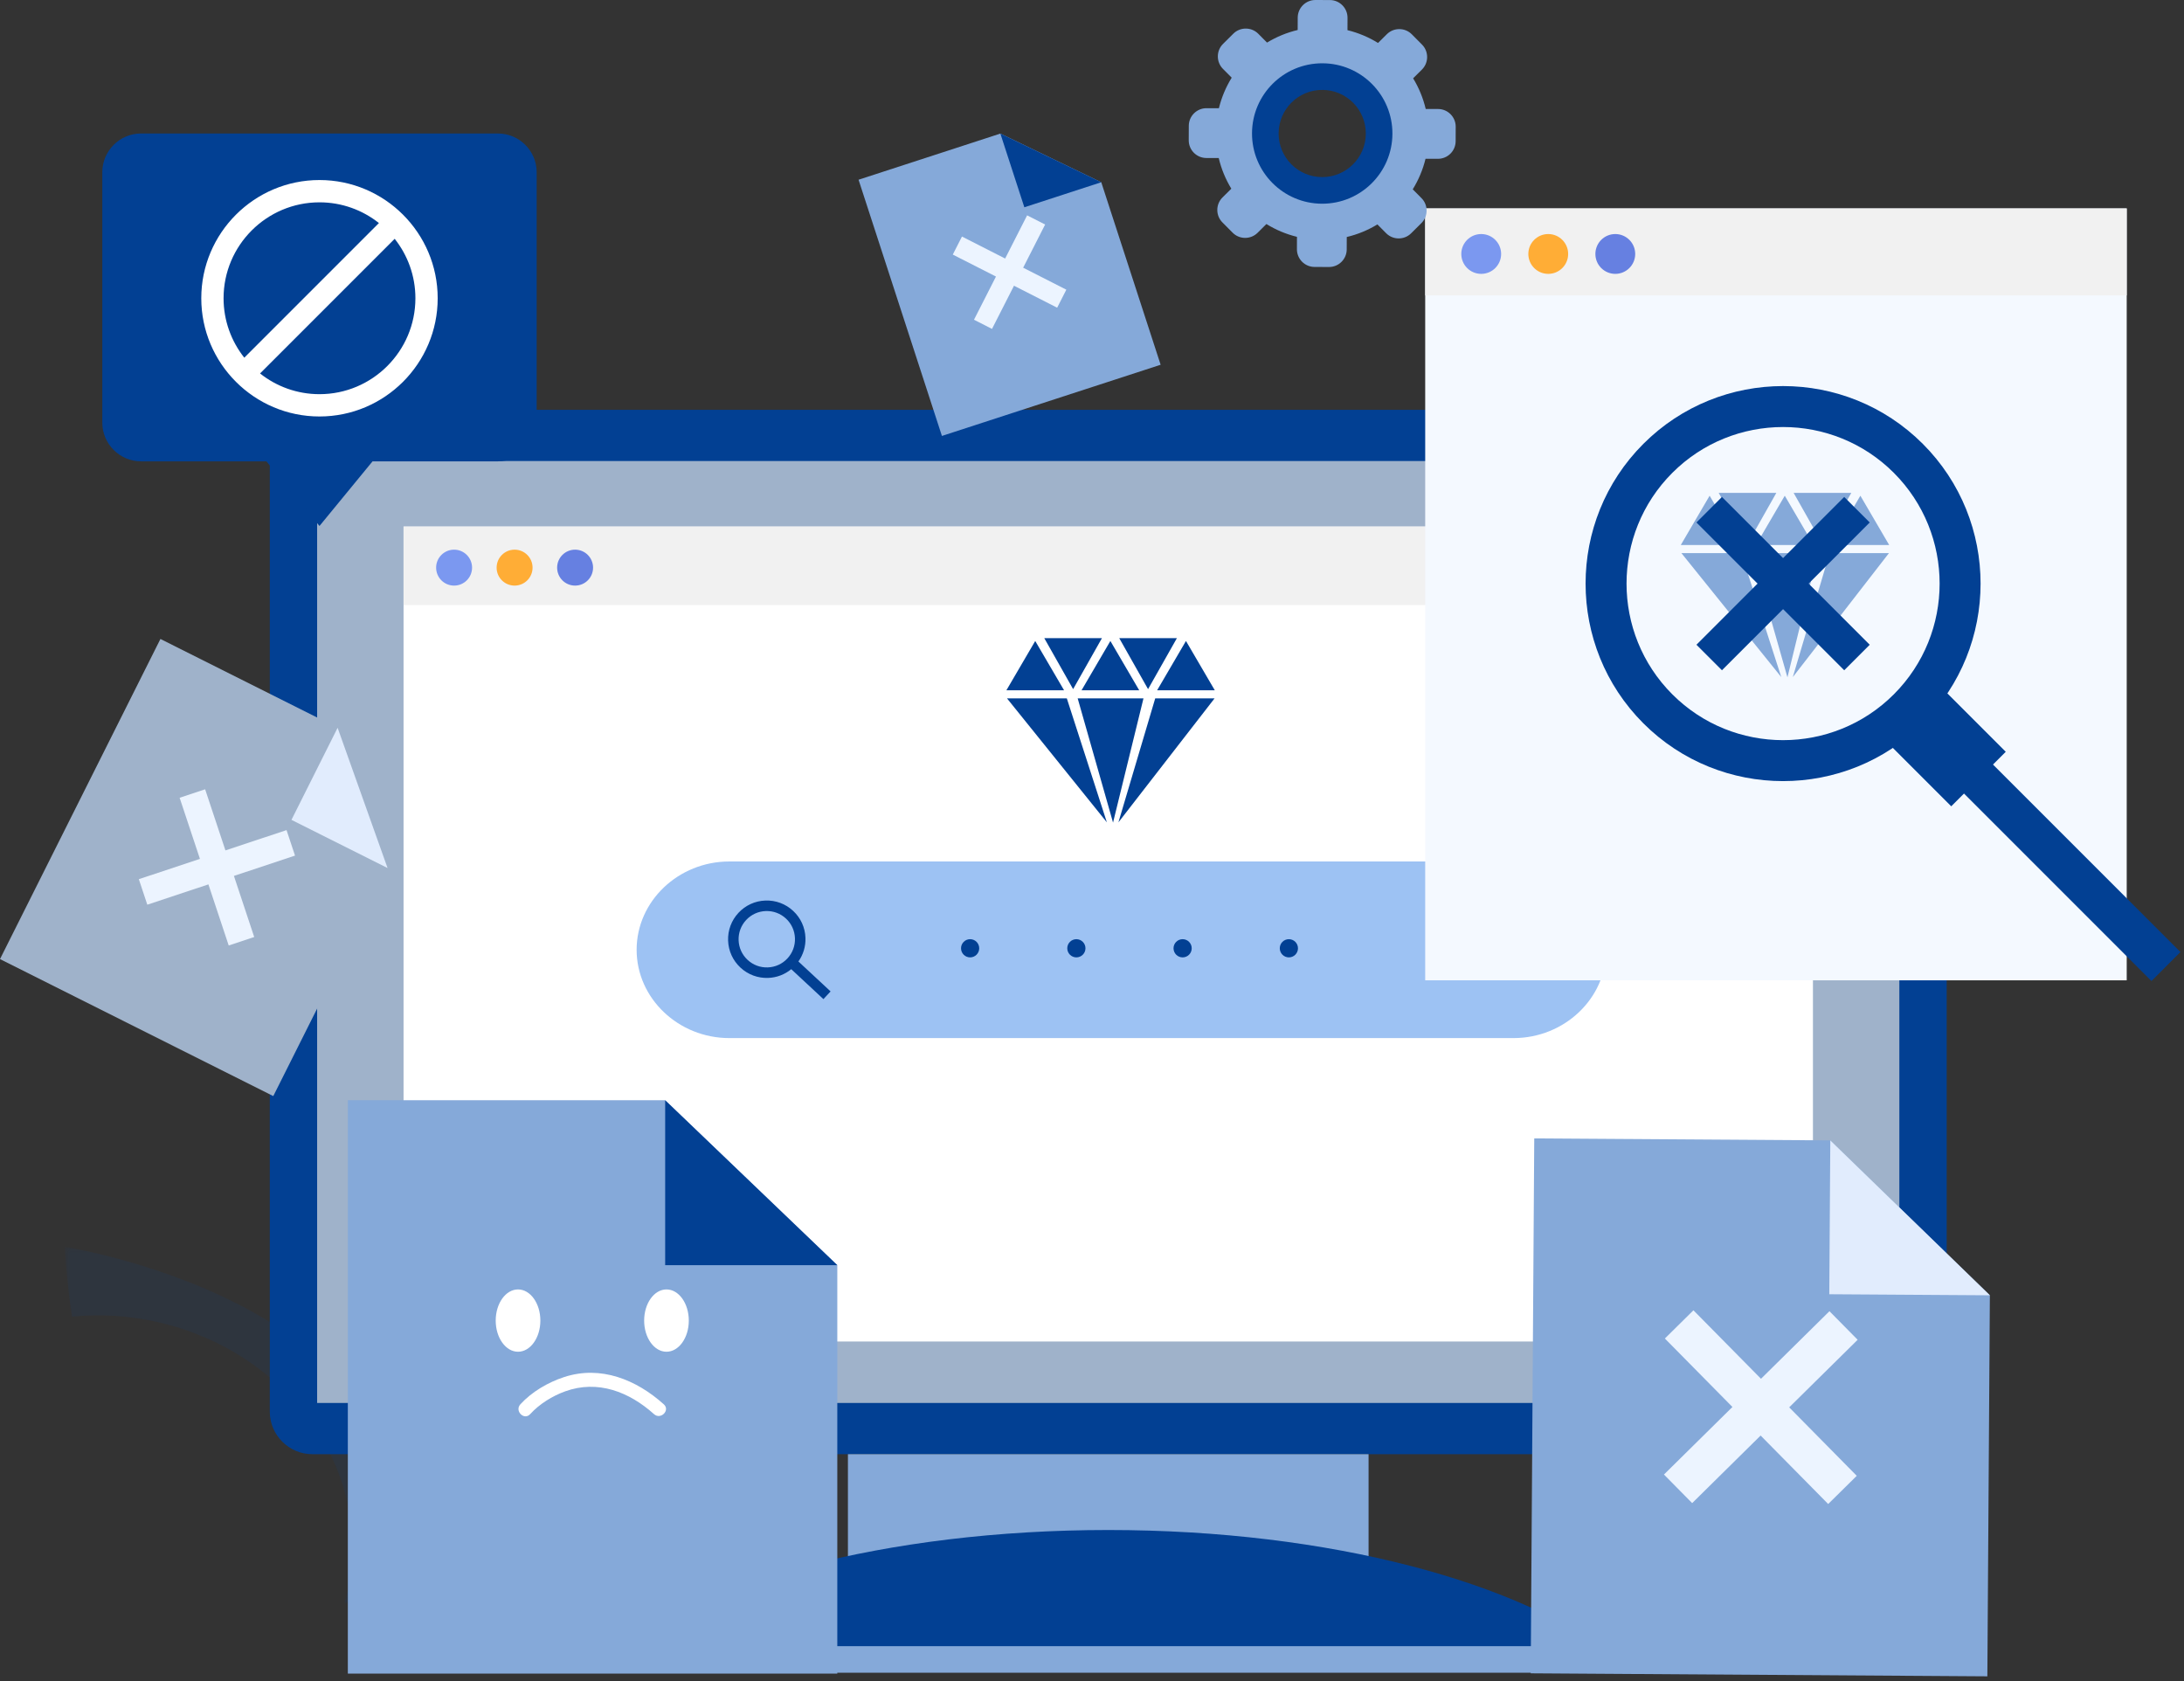 <svg width="421" height="324" viewBox="0 0 421 324" fill="none" xmlns="http://www.w3.org/2000/svg">
<rect x="0" y="0" width="421" height="324" fill="#333333" stroke="none"/>
<mask id="mask0_2655_164" style="mask-type:luminance" maskUnits="userSpaceOnUse" x="12" y="240" width="65" height="69">
<path d="M12.474 240.328H76.382V308.982H12.474V240.328Z" fill="white"/>
</mask>
<g mask="url(#mask0_2655_164)">
<g opacity="0.1">
<path d="M12.474 240.326C12.767 245.136 13.245 249.605 13.877 253.775C19.208 253.244 24.771 253.553 30.363 254.817C55.775 260.565 72.163 283.844 66.968 306.814C66.803 307.546 66.617 308.269 66.412 308.981C71.04 308.866 74.008 308.161 74.008 308.161C90.858 252.466 12.474 240.326 12.474 240.326Z" fill="#0044A4"/>
</g>
</g>
<path d="M375.255 272.092C375.255 276.597 371.568 280.284 367.063 280.284H60.202C55.697 280.284 52.009 276.597 52.009 272.092V87.181C52.009 82.675 55.697 78.988 60.202 78.988H367.063C371.568 78.988 375.255 82.675 375.255 87.181V272.092Z" fill="#024093"/>
<path d="M366.13 270.411H61.133V88.86H366.13V270.411Z" fill="#9FB2CA"/>
<path d="M263.813 305.417H163.451V280.282H263.813V305.417Z" fill="#85A9D9"/>
<path d="M311.848 319.849C293.494 305.03 256.402 294.899 213.633 294.899C170.861 294.899 133.771 305.03 115.417 319.849H311.848Z" fill="#024093"/>
<path d="M115.417 322.409H120.679H135.001H156.074H181.893H210.177H238.601H265.227H287.724H303.837C306.394 322.409 308.96 322.471 311.516 322.409C311.628 322.406 311.737 322.409 311.848 322.409C315.142 322.409 315.149 317.288 311.848 317.288H306.585H292.263H271.191H245.372H217.087H188.663H162.038H139.541H123.428C120.871 317.288 118.304 317.225 115.747 317.288C115.638 317.29 115.526 317.288 115.417 317.288C112.122 317.288 112.116 322.409 115.417 322.409Z" fill="#85A9D9"/>
<path d="M349.473 258.565H77.792V101.488H349.473V258.565Z" fill="white"/>
<path d="M349.473 116.627H77.792V101.491H349.473V116.627Z" fill="#F1F1F1"/>
<path d="M90.998 109.408C90.998 111.321 89.447 112.871 87.535 112.871C85.622 112.871 84.07 111.321 84.07 109.408C84.07 107.495 85.622 105.944 87.535 105.944C89.447 105.944 90.998 107.495 90.998 109.408Z" fill="#7B98F0"/>
<path d="M102.66 109.408C102.66 111.321 101.11 112.871 99.197 112.871C97.284 112.871 95.732 111.321 95.732 109.408C95.732 107.495 97.284 105.944 99.197 105.944C101.11 105.944 102.66 107.495 102.66 109.408Z" fill="#FFAD36"/>
<path d="M114.323 109.408C114.323 111.321 112.773 112.871 110.86 112.871C108.947 112.871 107.396 111.321 107.396 109.408C107.396 107.495 108.947 105.944 110.86 105.944C112.773 105.944 114.323 107.495 114.323 109.408Z" fill="#6680E1"/>
<path d="M309.628 183.064C309.628 192.426 301.583 200.084 291.75 200.084H140.598C130.765 200.084 122.72 192.426 122.72 183.064C122.72 173.703 130.765 166.043 140.598 166.043H291.75C301.583 166.043 309.628 173.703 309.628 183.064Z" fill="#9DC2F3"/>
<path d="M144.107 185.008C143.044 184.019 142.43 182.677 142.378 181.225C142.326 179.774 142.842 178.39 143.83 177.327C144.82 176.264 146.163 175.649 147.614 175.598C149.064 175.546 150.449 176.062 151.512 177.05C152.575 178.039 153.188 179.383 153.241 180.834C153.293 182.285 152.777 183.669 151.788 184.732C150.799 185.795 149.456 186.408 148.004 186.46C146.554 186.514 145.17 185.998 144.107 185.008ZM160.108 191.089L153.905 185.319C154.842 183.993 155.326 182.41 155.265 180.761C155.195 178.769 154.351 176.924 152.892 175.567C151.433 174.209 149.532 173.502 147.542 173.573C145.55 173.644 143.704 174.488 142.347 175.946C140.989 177.406 140.282 179.306 140.352 181.298C140.424 183.289 141.268 185.134 142.726 186.491C144.186 187.849 146.086 188.558 148.077 188.486C149.727 188.427 151.271 187.831 152.526 186.802L158.729 192.573L160.108 191.089Z" fill="#024093"/>
<path d="M188.76 182.775C188.76 183.744 187.975 184.529 187.006 184.529C186.037 184.529 185.253 183.744 185.253 182.775C185.253 181.807 186.037 181.021 187.006 181.021C187.975 181.021 188.76 181.807 188.76 182.775Z" fill="#024093"/>
<path d="M209.241 182.775C209.241 183.744 208.455 184.529 207.488 184.529C206.519 184.529 205.733 183.744 205.733 182.775C205.733 181.807 206.519 181.021 207.488 181.021C208.455 181.021 209.241 181.807 209.241 182.775Z" fill="#024093"/>
<path d="M229.722 182.775C229.722 183.744 228.937 184.529 227.969 184.529C227 184.529 226.215 183.744 226.215 182.775C226.215 181.807 227 181.021 227.969 181.021C228.937 181.021 229.722 181.807 229.722 182.775Z" fill="#024093"/>
<path d="M250.205 182.775C250.205 183.744 249.419 184.529 248.452 184.529C247.483 184.529 246.697 183.744 246.697 182.775C246.697 181.807 247.483 181.021 248.452 181.021C249.419 181.021 250.205 181.807 250.205 182.775Z" fill="#024093"/>
<path d="M409.958 188.951H274.73V40.174H409.958V188.951Z" fill="#F4F9FF"/>
<path d="M409.958 56.945H274.73V40.174H409.958V56.945Z" fill="#F1F1F1"/>
<path d="M289.365 48.948C289.365 51.068 287.646 52.786 285.527 52.786C283.408 52.786 281.688 51.068 281.688 48.948C281.688 46.829 283.408 45.11 285.527 45.11C287.646 45.11 289.365 46.829 289.365 48.948Z" fill="#7B98F0"/>
<path d="M302.287 48.948C302.287 51.068 300.568 52.786 298.449 52.786C296.33 52.786 294.611 51.068 294.611 48.948C294.611 46.829 296.33 45.11 298.449 45.11C300.568 45.11 302.287 46.829 302.287 48.948Z" fill="#FFAD36"/>
<path d="M315.212 48.948C315.212 51.068 313.492 52.786 311.373 52.786C309.254 52.786 307.535 51.068 307.535 48.948C307.535 46.829 309.254 45.11 311.373 45.11C313.492 45.11 315.212 46.829 315.212 48.948Z" fill="#6680E1"/>
<path d="M420.312 183.497L414.726 189.082L364.668 139.024L370.253 133.438L420.312 183.497Z" fill="#024093"/>
<path d="M386.638 144.9L376.13 155.409L361.482 140.761L371.99 130.253L386.638 144.9Z" fill="#024093"/>
<mask id="mask1_2655_164" style="mask-type:luminance" maskUnits="userSpaceOnUse" x="310" y="78" width="68" height="69">
<path d="M310.151 78.921H377.282V146.052H310.151V78.921Z" fill="white"/>
</mask>
<g mask="url(#mask1_2655_164)">
<g opacity="0.2">
<path d="M367.463 136.232C354.37 149.325 333.065 149.326 319.972 136.232C306.879 123.139 306.879 101.834 319.972 88.741C333.065 75.648 354.37 75.648 367.463 88.741C380.556 101.835 380.556 123.139 367.463 136.232Z" fill="#F4F9FF"/>
</g>
</g>
<path d="M322.369 91.136C310.598 102.908 310.598 122.06 322.369 133.831C334.139 145.603 353.293 145.604 365.064 133.831C376.836 122.06 376.836 102.908 365.064 91.136C353.293 79.365 334.14 79.364 322.369 91.136ZM370.65 139.417C355.8 154.267 331.634 154.268 316.783 139.417C301.933 124.566 301.933 100.401 316.783 85.551C331.634 70.7 355.799 70.699 370.65 85.551C385.5 100.402 385.5 124.566 370.65 139.417Z" fill="#024093"/>
<path d="M128.221 212.063H67.05V322.573H161.403V243.851L128.221 212.063Z" fill="#85A9D9"/>
<path d="M128.222 212.064L161.403 243.852H128.222V212.064Z" fill="#024093"/>
<path d="M104.163 254.534C104.163 257.851 102.236 260.539 99.859 260.539C97.482 260.539 95.555 257.851 95.555 254.534C95.555 251.217 97.482 248.529 99.859 248.529C102.236 248.529 104.163 251.217 104.163 254.534Z" fill="white"/>
<path d="M132.778 254.534C132.778 257.851 130.851 260.539 128.474 260.539C126.097 260.539 124.17 257.851 124.17 254.534C124.17 251.217 126.097 248.529 128.474 248.529C130.851 248.529 132.778 251.217 132.778 254.534Z" fill="white"/>
<path d="M102.195 272.566C103.987 270.605 106.478 269.063 108.956 268.169C115.23 265.907 121.294 268.27 126.073 272.566C127.349 273.713 129.246 271.829 127.963 270.676C122.666 265.915 115.794 263.117 108.747 265.419C105.657 266.43 102.519 268.252 100.306 270.676C99.148 271.946 101.033 273.839 102.195 272.566Z" fill="white"/>
<path d="M95.99 25.73H27.182C23.078 25.73 19.72 29.088 19.72 33.192V81.457C19.72 85.562 23.078 88.921 27.182 88.921H51.359L61.586 101.379L71.814 88.921H95.99C100.095 88.921 103.453 85.562 103.453 81.457V33.192C103.453 29.088 100.095 25.73 95.99 25.73Z" fill="#024093"/>
<path d="M61.586 75.975C57.261 75.975 53.281 74.479 50.128 71.981L76.081 46.028C78.578 49.181 80.076 53.161 80.076 57.486C80.076 67.681 71.781 75.975 61.586 75.975ZM61.586 38.997C65.91 38.997 69.89 40.494 73.043 42.991L47.091 68.943C44.593 65.791 43.096 61.81 43.096 57.486C43.096 47.291 51.391 38.997 61.586 38.997ZM61.586 34.7C49.021 34.7 38.8 44.921 38.8 57.486C38.8 70.05 49.021 80.272 61.586 80.272C74.15 80.272 84.371 70.05 84.371 57.486C84.371 44.921 74.15 34.7 61.586 34.7Z" fill="white"/>
<path d="M352.819 219.8L295.75 219.423L295.069 322.521L383.094 323.102L383.579 249.659L352.819 219.8Z" fill="#85A9D9"/>
<path d="M352.819 219.801L383.578 249.66L352.623 249.456L352.819 219.801Z" fill="#E1ECFD"/>
<path d="M358.092 258.233L352.656 252.725L339.46 265.748L326.436 252.552L320.928 257.989L333.952 271.184L320.755 284.206L326.192 289.715L339.387 276.691L352.411 289.888L357.919 284.453L344.896 271.257L358.092 258.233Z" fill="#ECF4FF"/>
<path d="M65.079 140.275L30.925 123.157L0 184.858L52.68 211.262L74.71 167.309L65.079 140.275Z" fill="#9FB2CA"/>
<path d="M65.08 140.275L74.71 167.309L56.184 158.023L65.08 140.275Z" fill="#E1ECFD"/>
<path d="M56.869 164.913L55.235 159.996L43.456 163.91L39.543 152.132L34.627 153.765L38.541 165.543L26.763 169.457L28.395 174.372L40.174 170.459L44.088 182.237L49.004 180.604L45.091 168.826L56.869 164.913Z" fill="#ECF4FF"/>
<path d="M192.835 25.746L165.5 34.641L181.569 84.023L223.731 70.304L212.285 35.126L192.835 25.746Z" fill="#85A9D9"/>
<path d="M192.835 25.747L212.285 35.127L197.458 39.952L192.835 25.747Z" fill="#024093"/>
<path d="M201.467 43.275L197.993 41.507L193.756 49.83L185.434 45.594L183.666 49.068L191.989 53.303L187.752 61.626L191.226 63.395L195.462 55.072L203.785 59.307L205.553 55.834L197.23 51.598L201.467 43.275Z" fill="#ECF4FF"/>
<path d="M254.846 35.216C249.608 35.197 245.376 30.936 245.395 25.698C245.412 20.46 249.672 16.228 254.91 16.247C260.15 16.264 264.382 20.525 264.363 25.764C264.344 31.002 260.084 35.234 254.846 35.216ZM277.222 21.009L274.828 21C274.327 18.885 273.502 16.9 272.403 15.094L274.103 13.404C275.429 12.087 275.436 9.923 274.119 8.597L272.146 6.609C270.828 5.283 268.664 5.276 267.338 6.593L265.637 8.281C263.838 7.17 261.86 6.33 259.747 5.815L259.755 3.421C259.762 1.551 258.238 0.016 256.368 0.01L253.567 0.001C251.698 -0.006 250.163 1.518 250.156 3.388L250.147 5.782C248.033 6.282 246.047 7.109 244.24 8.208L242.552 6.507C241.234 5.181 239.071 5.173 237.745 6.49L235.756 8.464C234.43 9.782 234.423 11.945 235.741 13.272L237.429 14.972C236.317 16.771 235.477 18.75 234.962 20.862L232.569 20.854C230.699 20.848 229.164 22.372 229.158 24.242L229.147 27.043C229.141 28.913 230.666 30.448 232.535 30.454L234.929 30.462C235.429 32.578 236.257 34.562 237.356 36.369L235.655 38.058C234.328 39.376 234.32 41.538 235.638 42.866L237.612 44.852C238.928 46.18 241.092 46.187 242.419 44.87L244.12 43.18C245.918 44.292 247.897 45.132 250.009 45.647L250.002 48.04C249.996 49.91 251.52 51.446 253.389 51.452L256.189 51.462C258.06 51.468 259.594 49.943 259.602 48.074L259.609 45.68C261.726 45.18 263.709 44.354 265.517 43.255L267.205 44.955C268.522 46.282 270.686 46.289 272.014 44.971L274 42.998C275.326 41.68 275.335 39.517 274.017 38.191L272.328 36.49C273.439 34.691 274.28 32.712 274.794 30.6L277.187 30.608C279.058 30.615 280.593 29.09 280.598 27.22L280.609 24.42C280.616 22.55 279.091 21.015 277.222 21.009Z" fill="#85A9D9"/>
<path d="M254.848 34.135C250.208 34.119 246.459 30.344 246.474 25.703C246.491 21.061 250.266 17.311 254.908 17.328C259.548 17.344 263.298 21.119 263.282 25.76C263.266 30.401 259.49 34.151 254.848 34.135ZM254.924 12.199C247.45 12.174 241.371 18.21 241.345 25.684C241.32 33.158 247.358 39.238 254.831 39.264C262.305 39.289 268.385 33.252 268.41 25.779C268.437 18.305 262.399 12.225 254.924 12.199Z" fill="#024093"/>
<path d="M324.116 106.608L343.367 130.501L335.647 106.608H324.116ZM337.739 106.608L344.557 130.55L350.423 106.608H337.739ZM345.594 130.501L364.126 106.608H352.685L345.594 130.501ZM364.169 105.045L358.613 95.545L353.054 105.045H364.169ZM356.866 95H345.751L351.307 104.826L356.866 95ZM349.599 105.045L344.042 95.545L338.485 105.045H349.599ZM342.416 95H331.302L336.86 104.826L342.416 95ZM329.556 95.545L324 105.045H335.114L329.556 95.545Z" fill="#85A9D9"/>
<path d="M360.419 100.704L355.501 95.785L343.715 107.569L331.932 95.785L327.014 100.704L338.798 112.487L327.014 124.271L331.932 129.189L343.715 117.406L355.501 129.189L360.419 124.271L348.635 112.487L360.419 100.704Z" fill="#024093"/>
<path d="M194.116 134.608L213.367 158.501L205.647 134.608H194.116ZM207.739 134.608L214.557 158.55L220.423 134.608H207.739ZM215.594 158.501L234.126 134.608H222.685L215.594 158.501ZM234.169 133.045L228.613 123.545L223.054 133.045H234.169ZM226.866 123H215.751L221.307 132.826L226.866 123ZM219.599 133.045L214.042 123.545L208.485 133.045H219.599ZM212.416 123H201.302L206.86 132.826L212.416 123ZM199.556 123.545L194 133.045H205.114L199.556 123.545Z" fill="#024093"/>
</svg>
